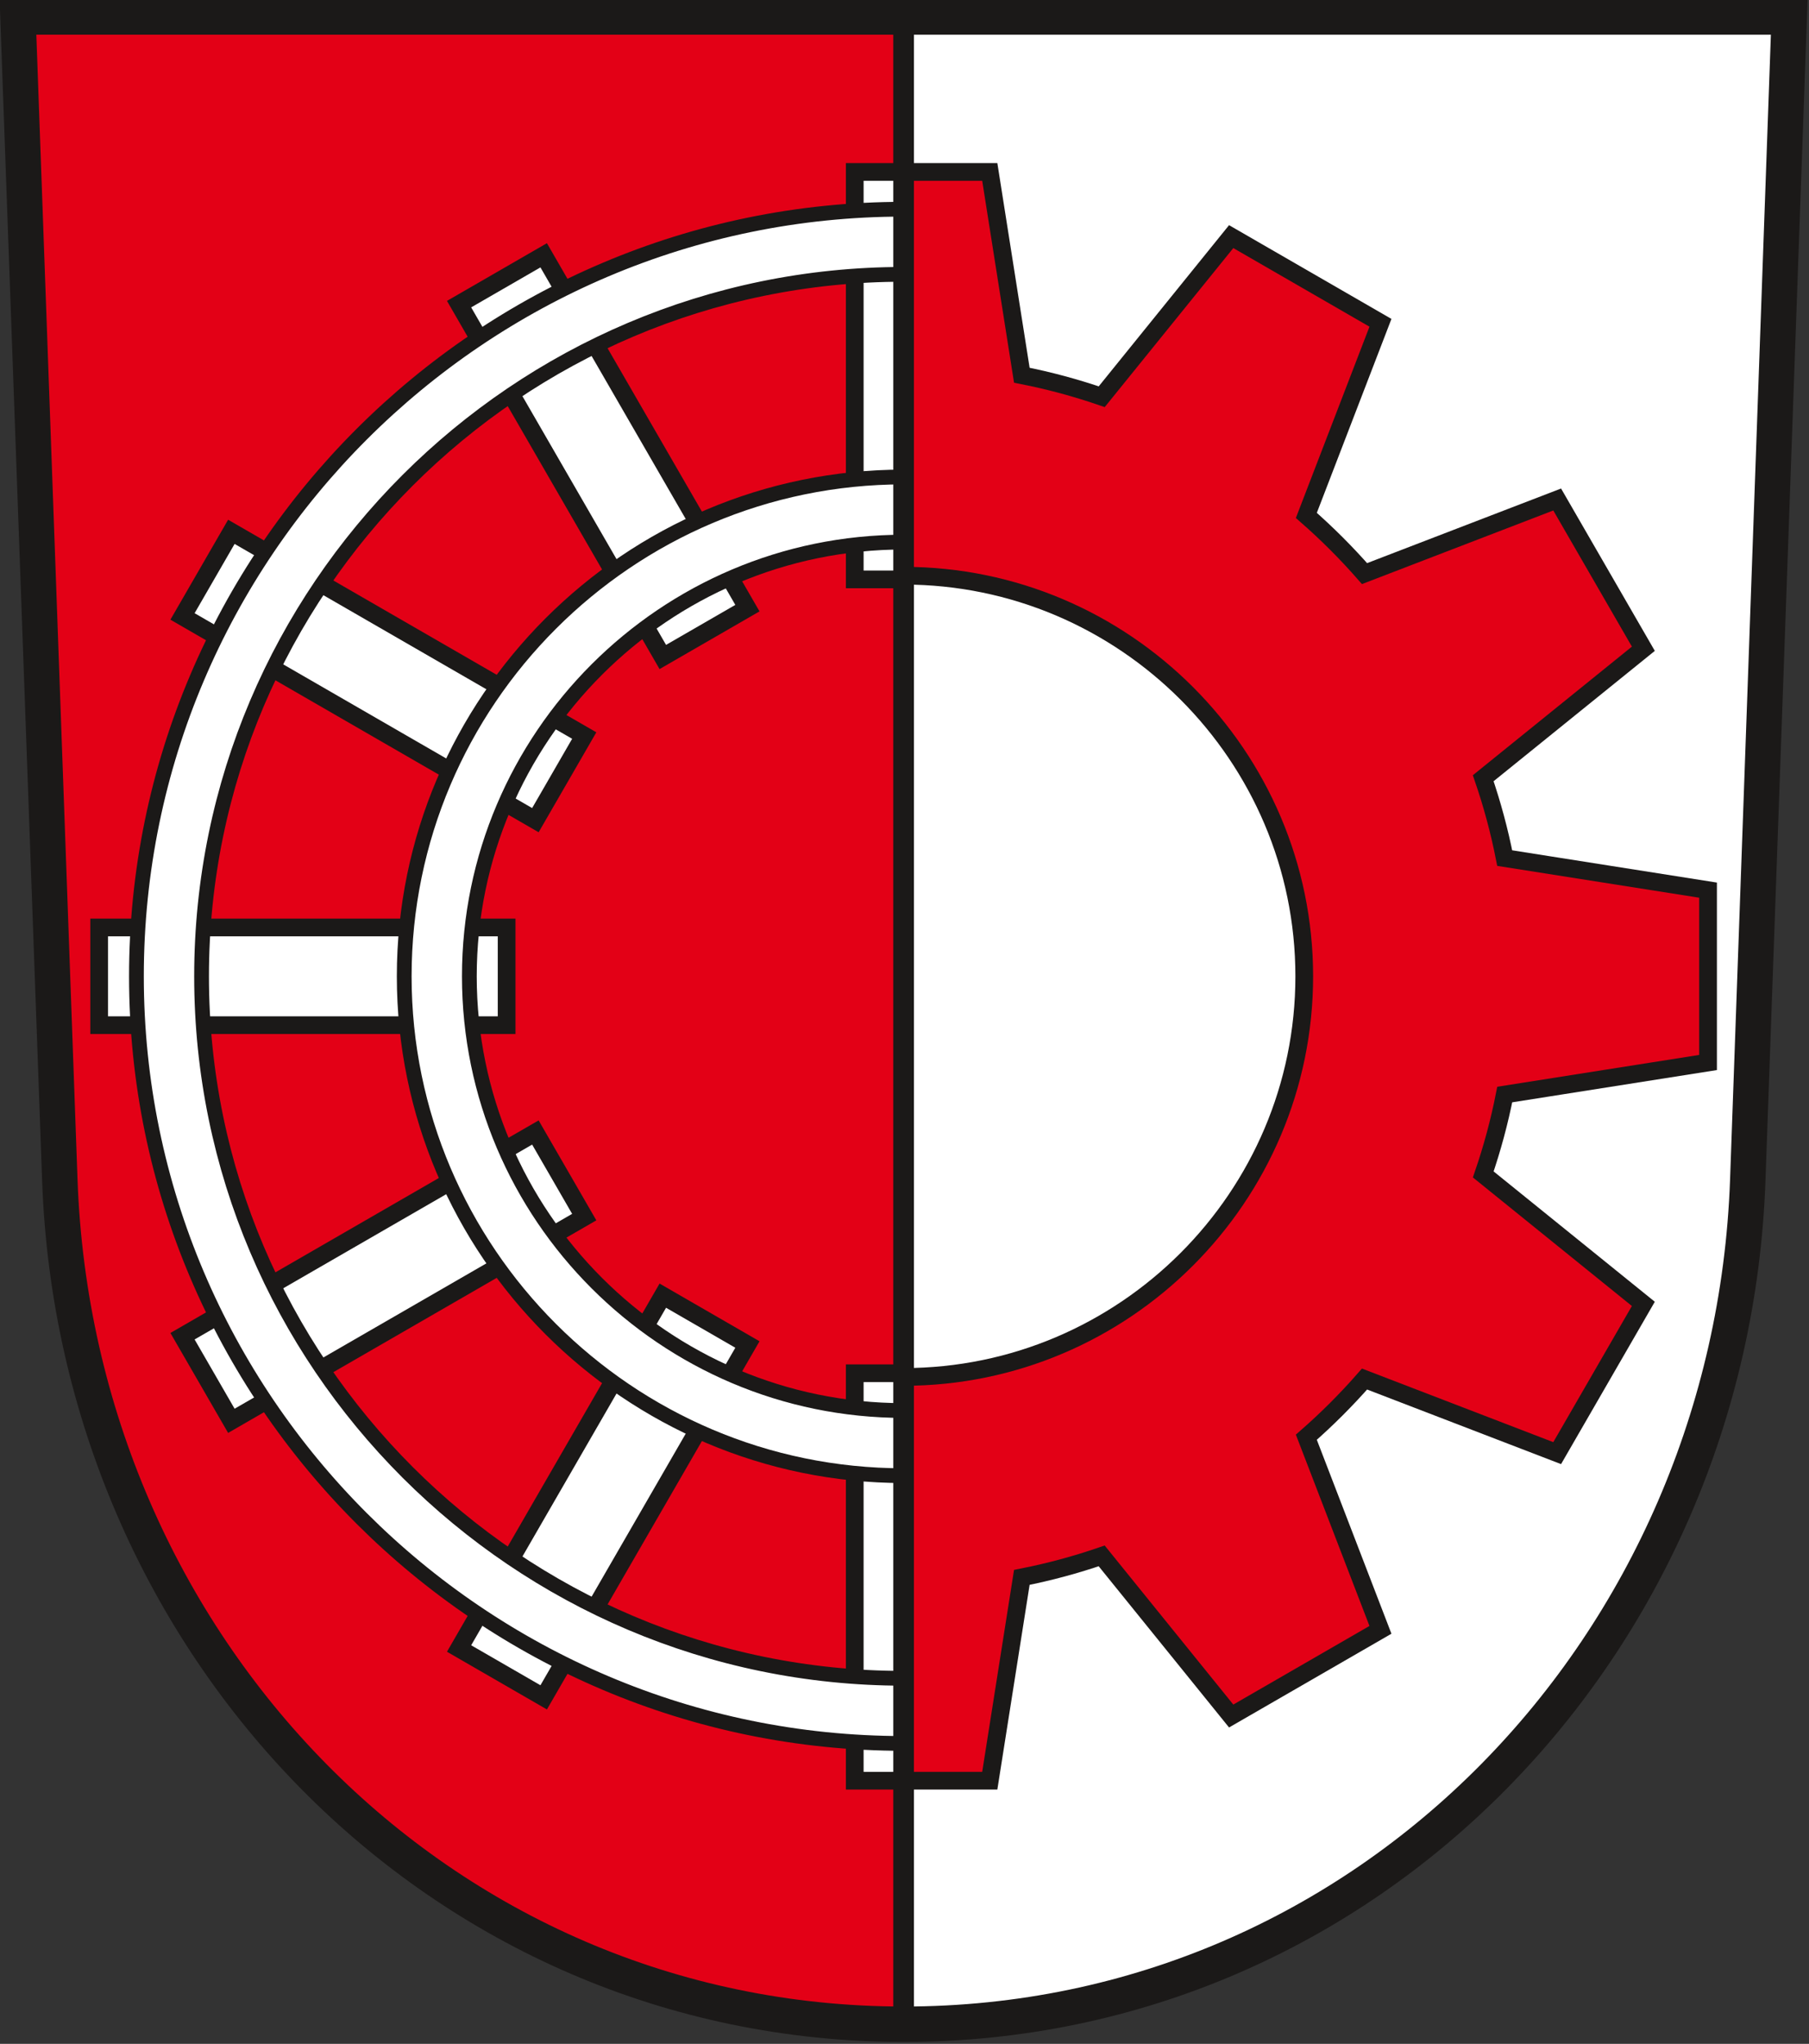 <?xml version="1.0" encoding="UTF-8" standalone="no"?>
<svg
   xmlns:dc="http://purl.org/dc/elements/1.1/"
   xmlns:cc="http://creativecommons.org/ns#"
   xmlns:rdf="http://www.w3.org/1999/02/22-rdf-syntax-ns#"
   xmlns:svg="http://www.w3.org/2000/svg"
   xmlns="http://www.w3.org/2000/svg"
   xmlns:sodipodi="http://sodipodi.sourceforge.net/DTD/sodipodi-0.dtd"
   xmlns:inkscape="http://www.inkscape.org/namespaces/inkscape"
   version="1.1"
   width="288"
   height="325.415"
   id="svg120"
   viewBox="0 0 288 325.415"
   sodipodi:docname="Wappen Westliches Ringgebiet.svg"
   inkscape:version="0.92.3 (2405546, 2018-03-11)">
  <rect x="0" y="0" width="288" height="325.415" fill="#333333" stroke="none"/>
  <defs
     id="defs124" />
  <sodipodi:namedview
     pagecolor="#ffffff"
     bordercolor="#666666"
     borderopacity="1"
     objecttolerance="10"
     gridtolerance="10"
     guidetolerance="10"
     inkscape:pageopacity="0"
     inkscape:pageshadow="2"
     inkscape:window-width="1600"
     inkscape:window-height="850"
     id="namedview122"
     showgrid="false"
     inkscape:zoom="1.5857392"
     inkscape:cx="102.36536"
     inkscape:cy="147.83022"
     inkscape:window-x="-8"
     inkscape:window-y="-8"
     inkscape:window-maximized="1"
     inkscape:current-layer="svg120" />
  <g
     id="Layer1000"
     transform="matrix(0.829,0,0,0.829,-107.702,-204.56)">
    <path
       d="M 303.449,250.016 V 635.527 c 0.012,0 0.025,6e-4 0.037,6e-4 89.268,0 158.896,-72.865 162.077,-162.077 l 7.965,-223.435 z"
       style="fill:#ffffff;fill-rule:evenodd"
       id="path86"
       inkscape:connector-curvature="0" />
    <path
       d="M 303.449,250.016 V 635.527 C 214.198,635.507 144.618,562.649 141.409,473.451 l -8.039,-223.435 z"
       style="fill:#e30016;fill-rule:evenodd"
       id="path88"
       inkscape:connector-curvature="0" />
    <g
       id="Layer1001">
      <g
         id="Layer1002">
        <path
           d="m 148.961,424.886 v 18.764 h 78.252 v -18.764 z"
           style="fill:#ffffff;fill-rule:evenodd;stroke:#1b1918;stroke-width:3.402;stroke-linecap:butt;stroke-linejoin:miter;stroke-dasharray:none"
           id="path90"
           inkscape:connector-curvature="0" />
        <path
           d="m 174.349,348.899 -9.382,16.25 67.768,39.126 9.382,-16.25 z"
           style="fill:#ffffff;fill-rule:evenodd;stroke:#1b1918;stroke-width:3.402;stroke-linecap:butt;stroke-linejoin:miter;stroke-dasharray:none"
           id="path92"
           inkscape:connector-curvature="0" />
        <path
           d="m 234.329,295.786 -16.25,9.382 39.126,67.768 16.25,-9.382 z"
           style="fill:#ffffff;fill-rule:evenodd;stroke:#1b1918;stroke-width:3.402;stroke-linecap:butt;stroke-linejoin:miter;stroke-dasharray:none"
           id="path94"
           inkscape:connector-curvature="0" />
        <path
           d="m 164.967,503.387 9.382,16.25 67.768,-39.126 -9.382,-16.25 z"
           style="fill:#ffffff;fill-rule:evenodd;stroke:#1b1918;stroke-width:3.402;stroke-linecap:butt;stroke-linejoin:miter;stroke-dasharray:none"
           id="path96"
           inkscape:connector-curvature="0" />
        <path
           d="m 218.08,563.367 16.25,9.382 39.126,-67.768 -16.25,-9.382 z"
           style="fill:#ffffff;fill-rule:evenodd;stroke:#1b1918;stroke-width:3.402;stroke-linecap:butt;stroke-linejoin:miter;stroke-dasharray:none"
           id="path98"
           inkscape:connector-curvature="0" />
        <path
           d="m 303.449,358.031 -9.382,-2e-4 v -78.252 l 9.382,3e-4 z"
           style="fill:#ffffff;fill-rule:evenodd;stroke:#1b1918;stroke-width:3.402;stroke-linecap:butt;stroke-linejoin:miter;stroke-dasharray:none"
           id="path100"
           inkscape:connector-curvature="0" />
        <path
           d="m 294.066,588.756 8e-4,-78.252 9.382,5e-4 v 78.251 z"
           style="fill:#ffffff;fill-rule:evenodd;stroke:#1b1918;stroke-width:3.402;stroke-linecap:butt;stroke-linejoin:miter;stroke-dasharray:none"
           id="path102"
           inkscape:connector-curvature="0" />
        <path
           d="m 303.449,581.598 c -81.147,0 -147.33,-66.183 -147.33,-147.33 0,-81.147 66.183,-147.33 147.33,-147.33 v 12.509 c -74.257,0 -134.821,60.564 -134.821,134.821 0,74.257 60.564,134.821 134.821,134.821 z"
           style="fill:#ffffff;fill-rule:evenodd;stroke:#1b1918;stroke-width:2.835;stroke-linecap:butt;stroke-linejoin:miter;stroke-dasharray:none"
           id="path104"
           inkscape:connector-curvature="0" />
        <path
           d="m 303.449,530.171 c -52.822,0 -95.904,-43.082 -95.904,-95.903 0,-52.822 43.082,-95.903 95.904,-95.903 v 12.509 c -45.932,0 -83.394,37.463 -83.394,83.394 0,45.932 37.463,83.394 83.394,83.394 z"
           style="fill:#ffffff;fill-rule:evenodd;stroke:#1b1918;stroke-width:2.835;stroke-linecap:butt;stroke-linejoin:miter;stroke-dasharray:none"
           id="path106"
           inkscape:connector-curvature="0" />
      </g>
      <g
         id="Layer1003">
        <path
           d="m 319.999,279.78 6.155,39.042 c 5.246,1.033 10.37,2.418 15.344,4.127 l 24.861,-30.749 28.667,16.552 -14.232,36.994 c 3.967,3.473 7.702,7.207 11.174,11.175 l 36.997,-14.232 16.55,28.666 -30.754,24.866 c 1.708,4.973 3.095,10.094 4.127,15.339 l 39.049,6.156 v 33.101 l -39.042,6.155 c -1.033,5.246 -2.418,10.37 -4.127,15.344 l 30.746,24.862 -16.55,28.666 -36.995,-14.231 c -3.474,3.968 -7.207,7.702 -11.176,11.174 l 14.232,36.995 -28.667,16.551 -24.868,-30.754 c -4.973,1.708 -10.092,3.094 -15.337,4.127 l -6.155,39.049 -16.551,3e-4 V 279.78 Z"
           style="fill:#e30016;fill-rule:evenodd;stroke:#1b1918;stroke-width:3.402;stroke-linecap:butt;stroke-linejoin:miter;stroke-dasharray:none"
           id="path109"
           inkscape:connector-curvature="0" />
        <path
           d="m 303.449,357.325 c 42.38,0 76.942,34.563 76.942,76.942 0,42.379 -34.563,76.942 -76.942,76.942 z"
           style="fill:#ffffff;fill-rule:evenodd;stroke:#1b1918;stroke-width:3.402;stroke-linecap:butt;stroke-linejoin:miter;stroke-dasharray:none"
           id="path111"
           inkscape:connector-curvature="0" />
      </g>
    </g>
    <path
       d="M 303.449,250.016 V 635.528"
       style="fill:none;stroke:#1b1918;stroke-width:3.968;stroke-linecap:butt;stroke-linejoin:miter;stroke-dasharray:none"
       id="path115"
       inkscape:connector-curvature="0" />
    <path
       d="m 133.37,250.016 8.039,223.435 c 3.21,89.21 72.808,162.077 162.077,162.077 89.268,0 158.896,-72.865 162.077,-162.077 l 7.965,-223.435 z"
       style="fill:none;stroke:#1b1918;stroke-width:6.803;stroke-linecap:butt;stroke-linejoin:miter;stroke-dasharray:none"
       id="path117"
       inkscape:connector-curvature="0" />
  </g>
</svg>
